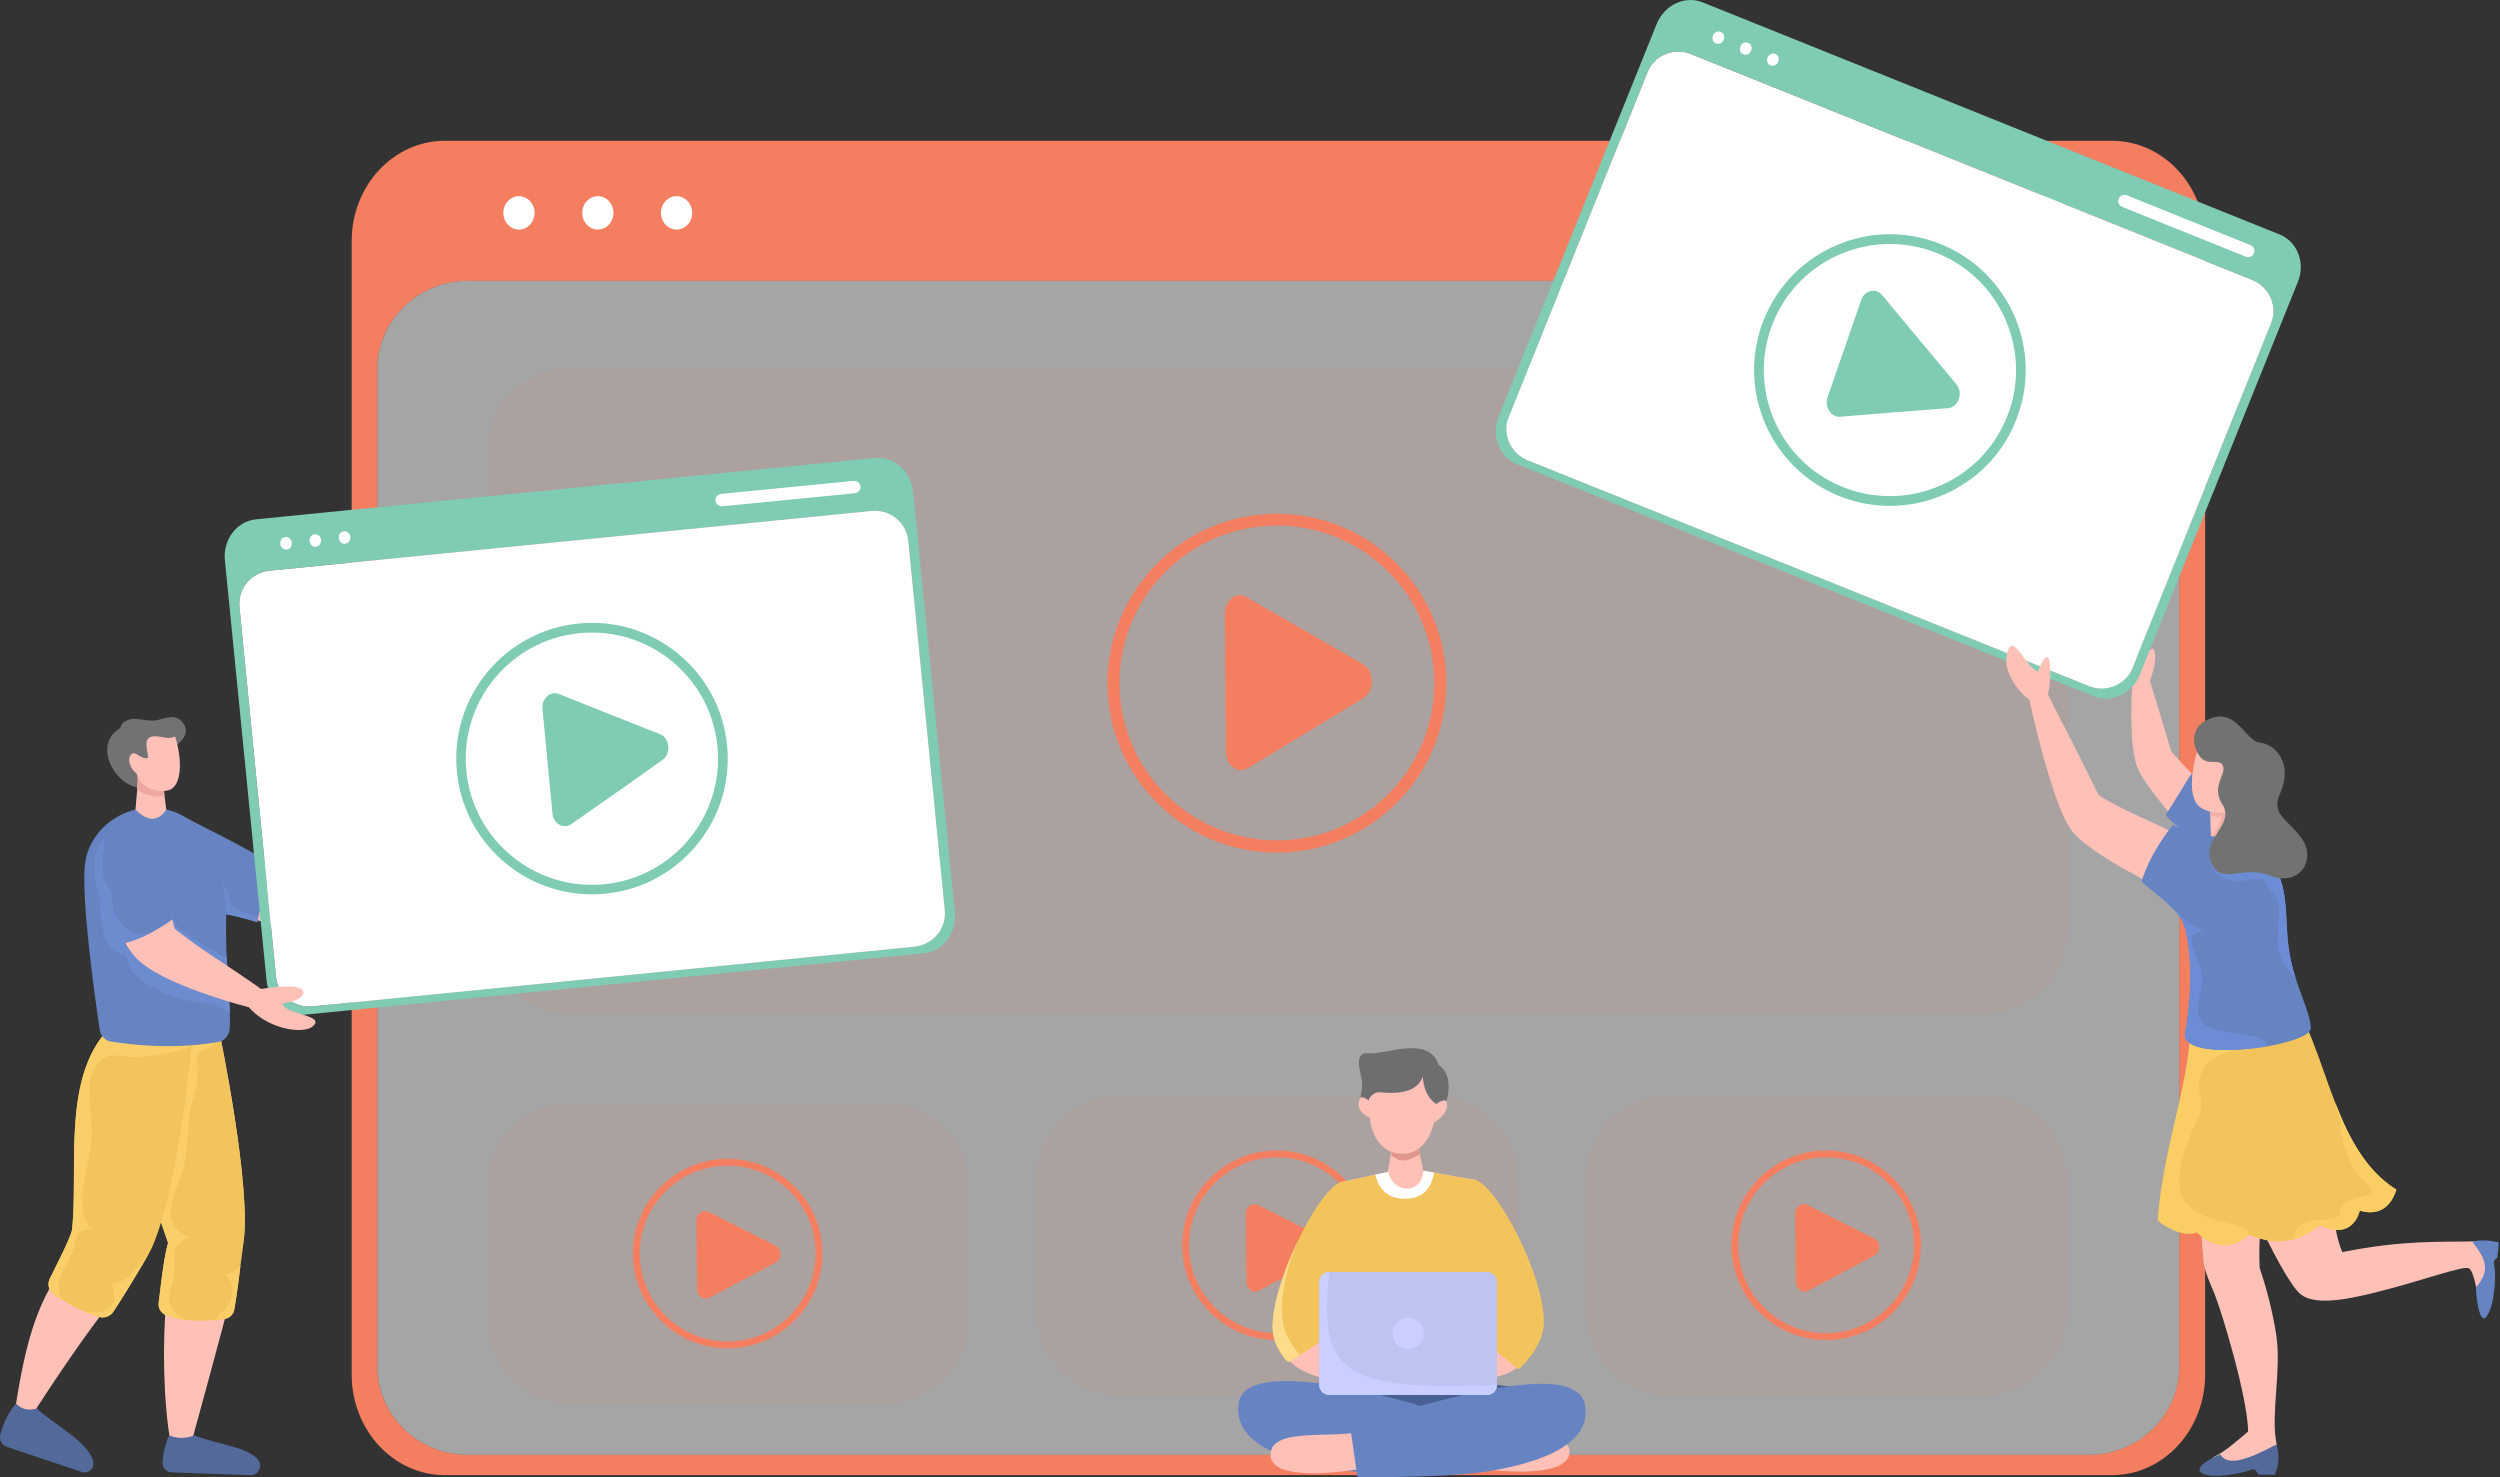 <svg width="589" height="348" fill="none" xmlns="http://www.w3.org/2000/svg"><rect width="100%" height="100%" fill="#333333" stroke="none"/><path d="M497.561 33.168H104.825c-12.144 0-21.97 10.582-21.97 23.633v267.064c0 13.051 9.826 23.683 21.97 23.683h392.736c12.144 0 21.97-10.632 21.97-23.683V56.801c0-13.051-9.826-23.633-21.97-23.633Zm15.873 288.782c0 11.54-9.574 20.811-21.365 20.811H110.267c-11.79 0-21.365-9.322-21.365-20.811V87.034c0-11.539 9.574-20.86 21.365-20.86h381.802c11.841 0 21.365 9.321 21.365 20.86V321.95Z" fill="#F37E60"/><path d="M513.438 87.033V321.95c0 11.539-9.574 20.811-21.365 20.811H110.271c-11.79 0-21.365-9.322-21.365-20.811V87.033c0-11.54 9.574-20.861 21.365-20.861h381.802c11.841 0 21.365 9.372 21.365 20.861Z" fill="#fff" fill-opacity=".56"/><path d="M163.076 50.15c0-2.168-1.663-3.931-3.679-3.931-2.015 0-3.678 1.763-3.678 3.93 0 2.167 1.663 3.93 3.678 3.93 2.066 0 3.679-1.763 3.679-3.93ZM144.533 50.15c0-2.168-1.663-3.931-3.679-3.931-2.015 0-3.678 1.763-3.678 3.93 0 2.167 1.663 3.93 3.678 3.93 2.016 0 3.679-1.763 3.679-3.93ZM125.943 50.15c0-2.168-1.663-3.931-3.679-3.931-2.015 0-3.678 1.763-3.678 3.93 0 2.167 1.663 3.93 3.678 3.93 2.066 0 3.679-1.763 3.679-3.93ZM398.747 54.08h84.201a3.936 3.936 0 0 0 3.93-3.93 3.936 3.936 0 0 0-3.93-3.931h-84.201a3.936 3.936 0 0 0-3.931 3.93 3.936 3.936 0 0 0 3.931 3.93Z" fill="#fff"/><path d="M467.279 86.682H134.457c-10.834 0-19.652 8.818-19.652 19.652v112.973c0 10.834 8.818 19.652 19.652 19.652h332.822c10.834 0 19.652-8.818 19.652-19.652V106.334c0-10.834-8.818-19.652-19.652-19.652ZM208.479 259.92h-74.022c-10.834 0-19.652 8.818-19.652 19.652v31.493c0 10.834 8.818 19.652 19.652 19.652h73.971c10.834 0 19.652-8.818 19.652-19.652v-31.493c.051-10.834-8.767-19.652-19.601-19.652ZM337.873 258.006h-74.022c-10.834 0-19.652 8.818-19.652 19.652v31.493c0 10.834 8.818 19.652 19.652 19.652h73.972c10.834 0 19.652-8.818 19.652-19.652v-31.493c.05-10.834-8.768-19.652-19.602-19.652ZM467.28 258.006h-74.023c-10.833 0-19.652 8.818-19.652 19.652v31.493c0 10.834 8.819 19.652 19.652 19.652h73.972c10.834 0 19.652-8.818 19.652-19.652v-31.493c.051-10.834-8.768-19.652-19.601-19.652Z" fill="#F37E60" fill-opacity=".08"/><path d="M293.924 181.013c-2.336 1.411-5.075-.706-5.115-3.931l-.121-16.176-.121-16.177c-.04-3.275 2.658-5.442 5.035-4.082l14.622 8.416 12.89 7.408c2.74 1.562 2.78 6.4.081 8.013l-12.769 7.76-14.502 8.769Z" fill="#F37E60"/><path d="M300.842 200.868c-22.02 0-39.908-17.888-39.908-39.909 0-22.02 17.888-39.908 39.908-39.908s39.909 17.888 39.909 39.908c0 22.021-17.889 39.909-39.909 39.909Zm0-77.046c-20.458 0-37.087 16.629-37.087 37.087 0 20.458 16.629 37.087 37.087 37.087 20.458 0 37.087-16.629 37.087-37.087 0-20.458-16.629-37.087-37.087-37.087ZM167.158 305.724c-1.359.722-2.882-.362-2.923-1.987l-.082-8.08-.083-8.081c0-1.625 1.524-2.708 2.882-2.031l8.358 4.198 7.369 3.702c1.565.767 1.565 3.205.041 4.017l-7.287 3.883-8.275 4.379Z" fill="#F37E60"/><path d="M171.44 317.667c-12.295 0-22.323-10.028-22.323-22.323s10.028-22.323 22.323-22.323 22.322 10.028 22.322 22.323-9.977 22.323-22.322 22.323Zm0-43.033c-11.439 0-20.71 9.322-20.71 20.71 0 11.438 9.322 20.71 20.71 20.71 11.438 0 20.71-9.322 20.71-20.71.05-11.438-9.272-20.71-20.71-20.71ZM296.599 304.075c-1.358.722-2.881-.361-2.923-1.986l-.082-8.081-.082-8.08c0-1.625 1.523-2.709 2.882-2.032l8.357 4.199 7.369 3.701c1.565.768 1.565 3.205.042 4.018l-7.287 3.882-8.276 4.379Z" fill="#F37E60"/><path d="M300.846 315.702c-12.295 0-22.323-10.028-22.323-22.323s10.028-22.322 22.323-22.322 22.323 10.027 22.323 22.322c0 12.346-9.978 22.323-22.323 22.323Zm0-43.033c-11.438 0-20.71 9.322-20.71 20.71 0 11.439 9.322 20.71 20.71 20.71 11.438 0 20.71-9.322 20.71-20.71.051-11.388-9.272-20.71-20.71-20.71ZM426.041 304.075c-1.359.722-2.882-.361-2.923-1.986l-.083-8.081-.082-8.08c0-1.625 1.523-2.709 2.882-2.032l8.357 4.199 7.37 3.701c1.564.768 1.564 3.205.041 4.018l-7.287 3.882-8.275 4.379Z" fill="#F37E60"/><path d="M430.241 315.702c-12.295 0-22.323-10.028-22.323-22.323s10.028-22.322 22.323-22.322 22.322 10.027 22.322 22.322c0 12.346-9.977 22.323-22.322 22.323Zm0-43.033c-11.439 0-20.711 9.322-20.711 20.71 0 11.439 9.323 20.71 20.711 20.71 11.438 0 20.71-9.322 20.71-20.71.05-11.388-9.272-20.71-20.71-20.71Z" fill="#F37E60"/><path d="M80.437 192.349s-4.233 23.734-10.38 25.396c-2.772.756-6.35.101-9.776-1.058-5.795-1.965-11.086-5.442-11.287-6.399l-5.846-17.838c3.377 1.461 22.625 12.446 24.187 13.454 2.57-3.83 8.063-13.756 8.264-14.512 0 0-1.209-5.342-.15-6.853.957-1.31 1.259 3.023 1.662 2.519.453-.604 2.973-6.802 4.686-4.988 3.729 4.132-1.36 10.279-1.36 10.279Z" fill="#FFC0B8"/><path d="M64.06 203.483c-.403 4.031-2.47 9.272-3.175 12.497-.1.503-.201.957-.252 1.31-5.795-1.965-12.748-2.621-12.95-3.578l-1.31-5.996-3.275-15.218c3.426 1.461 14.26 7.004 20.962 10.985Z" fill="#6683C2"/><path d="M60.887 215.978c-.1.504-.201.958-.252 1.31-5.795-1.965-12.748-2.62-12.95-3.577l-1.31-5.997 5.845-.806s1.865 4.183 2.117 6.097c.201 1.411 4.283 2.419 6.55 2.973Z" fill="#6D8CCF"/><path d="M41.592 293.834c-1.209 4.535-1.965 8.566-2.368 12.345-1.008 9.624-.756 24.489 1.008 33.912l4.938-.504s7.004-25.396 10.28-38.346c.856-3.275 1.511-6.248 1.864-8.466 2.016-12.647-5.392-48.525-5.845-50.843v-.151l-19.904-2.771c-10.582 25.144 1.965 31.493 10.027 54.824Z" fill="#FFC0B8"/><path d="M57.361 292.774c-.1.806-.352 2.872-.705 5.341-.403 3.427-.957 7.659-1.461 10.38a2.726 2.726 0 0 1-2.369 2.268c-.604.05-1.209.151-1.814.201-2.62.252-5.19.303-7.71-.05a20.323 20.323 0 0 1-4.182-1.058 2.753 2.753 0 0 1-1.763-2.923c.655-5.24 1.21-10.481 2.217-14.109-2.973-8.616-4.586-13.907-7.407-19.652-1.512-3.073-2.772-5.996-3.628-9.019-1.865-6.753-1.663-14.16 2.973-25.094l19.903 2.771V241.981c.504 2.268 7.912 38.145 5.946 50.793Z" fill="#F2C45B"/><path d="M52.126 245.255s-4.535 1.915-5.392 3.124c-.857 1.21.756 5.443-1.058 10.078-1.814 4.636-.958 8.869-2.167 15.369-.857 4.384-4.081 10.028-3.124 13.505.957 3.476 4.333 3.98 4.333 3.98s-3.779 1.814-3.779 4.031c0 2.218.605 4.536-.705 8.264-1.31 3.729.907 5.896 2.973 6.853.252.101.302.252.15.454a20.388 20.388 0 0 1-4.181-1.058 2.753 2.753 0 0 1-1.764-2.923c.655-5.24 1.21-10.481 2.217-14.109-2.973-8.617-4.585-13.907-7.407-19.652-1.512-3.074-2.772-5.996-3.628-9.02 2.015-9.12 3.83-17.434 4.03-18.845.505-3.276 17.234-2.066 17.234-2.066l2.268 2.015Z" fill="#FACE69"/><path d="M20.727 345.884 8.583 331.826s8.919-13.908 16.124-23.179c1.713-2.218 3.326-4.132 4.686-5.594 9.877-10.229 15.017-61.727 15.017-61.727H28.134c-12.8 11.741-9.574 27.966-9.927 43.94-.151 5.543-1.915 10.884-4.888 15.57a87.165 87.165 0 0 0-1.713 2.872c-3.729 6.803-5.946 14.815-7.962 27.916l-2.519 8.516 19.602 5.744Z" fill="#FFC0B8"/><path d="M45.672 241.125s-3.326 38.699-10.028 53.111c-.1.151-.201.453-.403.755-1.512 2.772-6.248 10.582-8.566 14.059a2.989 2.989 0 0 1-2.973 1.26c-1.16-.252-2.52-.706-3.83-1.31a38.224 38.224 0 0 1-4.938-2.621h-.05c-.807-.503-1.613-1.007-2.218-1.461a2.918 2.918 0 0 1-.957-3.628c1.915-3.93 5.14-10.128 5.29-11.791 1.513-15.369-2.62-36.835 9.726-48.223h2.066l12.446-.151h4.434Z" fill="#F2C45B"/><path d="m41.288 241.176 3.426 5.089c.1 1.109-10.682 3.527-16.175 2.52-5.29-.958-8.213 3.376-7.357 11.791.857 8.364.403 8.516-.856 15.167-1.26 6.651-1.915 12.043 2.418 14.361-.252-.101-4.434-1.612-4.988 2.318-.555 4.031-4.334 8.012-3.93 10.834.352 2.418.906 3.073 1.057 3.174-.806-.504-1.612-1.008-2.217-1.461a2.918 2.918 0 0 1-.957-3.628c1.915-3.931 5.14-10.128 5.29-11.791 1.513-15.369-2.62-36.835 9.726-48.223h2.066l12.497-.151Z" fill="#FACE69"/><path d="M54.088 242.585a3.313 3.313 0 0 1-2.771 2.922c-3.73.655-7.61.958-11.59.958-4.384 0-8.919-.353-13.504-1.058a2.702 2.702 0 0 1-1.36-.555 3.077 3.077 0 0 1-1.361-2.217c-.958-6.399-3.477-24.237-3.628-34.517-.05-1.914 0-3.577.201-4.887.555-4.284 3.93-10.431 11.942-12.547l7.156.05c12.244 2.62 14.31 19.4 14.109 25.951-.05 3.023 0 6.046.151 8.969.202 4.888.605 9.473.706 12.95.05 1.562.05 2.923-.05 3.981Z" fill="#6683C2"/><path d="M54.137 238.605c-1.965-1.21-4.737-2.419-7.962-2.57-5.392-.252-15.217-5.19-15.923-8.919-.756-3.729-2.52-1.159-4.787-4.837-2.267-3.679-2.066-12.648-2.066-12.648l15.218 2.771s1.814 3.578 3.023 5.694c.907 1.613 8.365 5.745 11.791 7.609.252 4.888.655 9.423.706 12.9Z" fill="#6D8CCF"/><path d="M45.772 338.174c5.745 2.217 11.993 2.57 14.915 5.593 1.36 1.461.303 3.83-1.713 3.779l-18.493-.655a2.26 2.26 0 0 1-2.167-2.368c.101-2.116.605-4.283 1.512-6.349 1.915.756 3.88.806 5.946 0ZM8.636 331.825c4.938 4.384 11.842 7.71 13.303 12.346.504 1.612-1.058 3.174-2.67 2.62l-17.587-5.896c-1.21-.403-1.915-1.612-1.612-2.821.554-2.57 2.116-5.694 3.729-7.357 1.36 1.36 3.023 1.663 4.837 1.108Z" fill="#52699A"/><path d="M36.953 184.438c-2.318.705-3.275 1.864-6.248.554-4.535-2.066-8.365-9.927-2.369-13.454.404-1.26.857-1.713 2.42-2.066 1.612-.353 3.224.353 5.39.302 2.167-.05 5.292-2.318 7.206.907 1.915 3.175-2.821 5.644-5.19 7.256-2.368 1.512-1.612 4.183-1.209 6.501Z" fill="#727272"/><path d="M31.914 190.74c2.62 2.62 5.09 3.124 7.256.05l-.605-5.039-.252-2.116H32.52l-.101 1.31-.504 5.795Z" fill="#FFC0B8"/><path d="M32.32 185.848c1.411 1.714 5.342 2.217 6.4 1.462l-.454-3.729-5.794-2.419-.152 4.686Z" fill="#EDA89F"/><path d="M41.24 173.504c1.059 2.973 2.117 9.624-.453 12.093-1.612 1.562-7.458.957-8.617-3.326-1.41-1.007-2.418-3.527-1.159-4.635.907-.807 2.117 1.31 3.73.957.604-.151-1.26-4.233.654-4.938 1.915-.706 3.93.856 5.845-.151Z" fill="#FFC0B8"/><path d="M35.24 295.045c-1.512 2.771-6.248 10.582-8.566 14.059a2.986 2.986 0 0 1-2.973 1.259c-1.16-.252-2.52-.705-3.83-1.31.1-.201 2.52.403 4.283-.101 4.485-1.31 2.167-6.601 2.167-6.601 3.174.857 8.566-6.853 8.919-7.306ZM56.66 298.117c-.404 3.427-.958 7.659-1.462 10.38a2.726 2.726 0 0 1-2.368 2.268c-.605.05-1.21.151-1.814.202.201-2.167 3.376-1.361 3.728-7.105.152-2.369-1.814-3.628-1.814-3.628 1.26 0 2.822-.907 3.73-2.117Z" fill="#FACE69"/><path d="M206.063 107.894 60.286 122.356c-4.485.454-7.76 4.737-7.306 9.574l9.825 99.116c.504 4.838 4.536 8.415 9.02 8.012l145.827-14.462c4.485-.453 7.76-4.736 7.307-9.624l-9.826-99.116c-.504-4.838-4.535-8.415-9.07-7.962Zm16.528 106.625c.403 4.283-2.772 8.062-7.156 8.515L73.69 237.093c-4.384.454-8.264-2.671-8.667-6.954l-8.617-87.174c-.403-4.283 2.771-8.112 7.155-8.515l141.746-14.059c4.384-.454 8.264 2.67 8.717 6.954l8.567 87.174Z" fill="#7FCBB4"/><path d="m213.978 127.345 8.616 87.174c.403 4.283-2.771 8.062-7.155 8.516L73.693 237.094c-4.384.453-8.264-2.671-8.667-6.954l-8.616-87.174c-.404-4.283 2.77-8.113 7.155-8.516l141.746-14.059c4.333-.453 8.213 2.671 8.667 6.954ZM82.557 126.491c-.1-.806-.756-1.411-1.512-1.31-.755.05-1.31.806-1.209 1.612.1.807.756 1.411 1.512 1.31.705-.05 1.26-.806 1.21-1.612ZM75.655 127.196c-.101-.806-.756-1.411-1.512-1.31-.756.05-1.31.806-1.21 1.612.101.807.757 1.411 1.512 1.311.756-.101 1.26-.807 1.21-1.613ZM68.752 127.85c-.1-.806-.755-1.41-1.511-1.31-.756.051-1.31.807-1.21 1.613.101.806.756 1.411 1.512 1.31.756-.051 1.31-.806 1.21-1.613ZM170.186 119.285l31.241-3.074c.807-.101 1.411-.806 1.311-1.613-.101-.806-.807-1.41-1.613-1.31l-31.241 3.074c-.807.101-1.411.806-1.311 1.613.051.806.807 1.41 1.613 1.31Z" fill="#fff"/><path d="M134.617 194.147c-1.836 1.294-4.257-.048-4.466-2.541l-1.169-12.273-1.169-12.273c-.25-2.493 1.837-4.363 3.882-3.548l12.606 5.034 11.187 4.41c2.337.911 2.713 4.603.584 6.089l-10.018 7.096-11.437 8.006Z" fill="#7FCBB4"/><path d="M142.624 210.544c-17.536 1.763-33.257-11.137-34.97-28.672-1.764-17.536 11.136-33.257 28.671-34.97 17.536-1.764 33.257 11.136 34.971 28.671 1.763 17.536-11.086 33.257-28.672 34.971Zm-6.097-61.375c-16.326 1.613-28.269 16.175-26.656 32.501 1.612 16.327 16.175 28.269 32.501 26.656 16.326-1.612 28.268-16.175 26.656-32.501-1.612-16.326-16.175-28.268-32.501-26.656Z" fill="#7FCBB4"/><path d="M22.89 207.161s3.125 9.524 7.005 15.621c.907 1.462 1.864 2.671 2.872 3.578 6.702 6.097 25.85 10.934 25.85 10.934 4.585 5.191 12.496 6.299 14.814 4.687 4.032-2.873-6.802-2.923-6.752-5.594 0 0 5.24-.655 4.737-2.821-.504-2.218-9.877-.555-9.877-.555-7.91-5.593-14.058-9.171-20.407-14.21a71.109 71.109 0 0 0-.807-3.124c-2.066-7.508-5.039-14.713-10.531-20.911-5.14 2.973-6.752 7.357-6.903 12.395Z" fill="#FFC0B8"/><path d="M41.69 215.477c-.655 1.008-2.822 2.469-5.29 3.829-.102.051-.202.152-.353.202-2.923 1.562-6.198 2.822-7.962 2.822-3.326-5.291-9.272-19.299-3.275-25.296.907-.907 2.116-1.663 3.628-2.167 7.91-2.569 11.186 13.102 13.252 20.61Z" fill="#6683C2"/><path d="M36.093 219.46c-2.922 1.562-6.198 2.822-7.961 2.822-3.326-5.291-9.272-19.299-3.276-25.296-.05.353-1.763 9.222.353 11.439 2.167 2.267.403 3.981 2.268 7.508 1.763 3.325 5.694 4.988 8.616 3.527Z" fill="#6D8CCF"/><path d="m525.877 192.55-7.861 6.047-.554.403s-.857-.958-2.116-2.419a189.487 189.487 0 0 1-3.679-4.333c-3.275-3.981-6.954-8.617-7.961-11.086-2.419-5.644-1.311-20.206-1.311-20.206-3.023-2.621-4.081-6.702-2.116-10.129 1.31-2.317 2.469 4.787 4.434 5.745 0 0 2.117-5.291 2.822-3.275.857 2.317-1.008 7.104-1.008 7.104l5.039 16.679 6.198 6.702 8.113 8.768Z" fill="#FFC0B8"/><path d="M537.071 55.237 401.17.566c-4.182-1.713-9.07.605-10.884 5.14l-37.187 92.414c-1.814 4.535.1 9.574 4.283 11.237l135.9 54.673c4.183 1.713 9.07-.605 10.884-5.14l37.188-92.415c1.864-4.484-.05-9.523-4.283-11.237Zm-34.668 102.14c-1.613 3.981-6.198 5.896-10.28 4.233l-132.171-53.161c-4.082-1.663-6.098-6.198-4.485-10.179l32.703-81.278c1.612-3.98 6.198-5.896 10.279-4.233L530.571 65.92c4.081 1.663 6.097 6.198 4.484 10.179l-32.652 81.278Z" fill="#7FCBB4"/><path d="m535.101 76.1-32.703 81.278c-1.612 3.981-6.198 5.896-10.279 4.233L359.947 108.45c-4.082-1.663-6.097-6.198-4.485-10.179l32.703-81.278c1.613-3.98 6.198-5.895 10.28-4.233l132.121 53.161c4.132 1.663 6.097 6.198 4.535 10.179ZM418.957 14.573c.302-.756 0-1.613-.706-1.865-.705-.302-1.512.101-1.814.857-.302.756 0 1.613.706 1.864.705.252 1.511-.15 1.814-.856ZM412.558 11.952c.302-.756 0-1.613-.705-1.865-.706-.302-1.512.101-1.814.857-.303.756 0 1.612.705 1.864.706.303 1.512-.1 1.814-.856ZM406.105 9.383c.302-.755 0-1.612-.706-1.864-.705-.302-1.511.1-1.814.857-.302.755.001 1.612.706 1.864s1.512-.1 1.814-.857ZM499.985 48.74l29.125 11.74a1.466 1.466 0 0 0 1.915-.806 1.466 1.466 0 0 0-.807-1.915l-29.125-11.74a1.466 1.466 0 0 0-1.915.805 1.466 1.466 0 0 0 .807 1.915Z" fill="#fff"/><path d="M433.577 98.176c-2.192.192-3.793-2.294-2.993-4.588l3.962-11.473 3.962-11.472c.8-2.294 3.456-2.868 4.931-1.1l9.272 11.138 8.176 9.8c1.728 2.055.547 5.497-1.939 5.688l-11.843.908-13.528 1.1Z" fill="#7FCBB4"/><path d="M433.316 116.864c-16.376-6.601-24.338-25.245-17.737-41.622 6.601-16.377 25.245-24.338 41.622-17.737 16.377 6.601 24.338 25.245 17.737 41.622-6.551 16.376-25.245 24.338-41.622 17.737Zm23.028-57.243c-15.217-6.097-32.551 1.26-38.648 16.478-6.098 15.217 1.259 32.551 16.477 38.648 15.218 6.098 32.552-1.259 38.649-16.477 6.147-15.167-1.26-32.551-16.478-38.649Z" fill="#7FCBB4"/><path d="m525.886 192.551-5.996 7.458-4.535-3.427s-5.493-4.182-5.039-4.787c1.461-1.965 4.585-7.508 6.046-9.524l9.524 10.28Z" fill="#6683C2"/><path d="M583.982 307.538c-.302-3.175-1.159-8.314-2.419-8.768-1.41-.504-11.136 2.923-18.694 4.888-7.105 1.864-16.881 4.484-20.861 1.26-4.586-3.729-18.292-33.106-21.113-49.584 4.938-2.721 9.876-5.341 14.864-8.012 23.684 20.206 9.524 31.443 16.075 47.669 14.713-2.923 23.532-2.318 30.586-2.52.101-.05 1.764-.1 3.124.101 1.008 4.031 3.326 12.95-1.562 14.966Z" fill="#FFC0B8"/><path d="M582.473 292.522c1.965-.454 3.98-.303 5.895.101.353.05.303.201.303.453-.051.957-.202 2.066-.303 3.074 0 .201 0 .201-.252.353-.604.352-.655.907-.453 1.814.504 2.519-.151 7.961-.857 9.876-2.368 6.601-3.426-2.217-3.477-4.888 3.679-4.182 2.117-6.903-.856-10.783Z" fill="#6683C2"/><path d="M536.213 339.284c.655 3.679 0 3.679-1.613 5.593-5.593.555-10.783.907-13.202-1.511 3.326-1.613 6.198-4.435 8.264-6.097-.151-8.264-6.198-28.168-7.962-32.552-.957-2.268-2.317-5.19-2.569-7.659-1.663-18.745-.051-40.362 2.872-58.15h16.074c8.717 19.199-7.105 33.207-5.694 59.863 1.814 5.341 3.124 10.683 3.93 15.923 1.159 7.962-1.209 18.14-.1 24.59Z" fill="#FFC0B8"/><path d="M536.359 340.293c.857 3.326.353 5.291-.403 7.155h-3.88s-.655-1.562-1.461-1.259c-3.83 1.461-11.137 2.317-12.295.453-1.059-1.663 4.787-3.981 4.787-3.981 1.713 2.772 5.996 1.512 13.252-2.368Z" fill="#52699A"/><path d="M564.579 280.281c-1.008 3.376-3.628 6.449-8.617 4.938 0 0-1.461 7.306-9.423 3.426-2.015 1.663-4.132 2.772-6.298 3.376-3.276.857-6.702.504-10.33-1.108-6.652 5.845-12.295-.554-12.295-.554-4.082 1.562-9.221-2.772-9.221-2.772 1.41-18.694 8.263-33.811 7.659-48.021-.051-.605-.051-1.159-.101-1.764l2.167-.453 9.07-1.915 10.481-2.217c5.946 5.492 8.566 16.578 12.648 26.958 3.124 8.012 7.155 15.671 14.26 20.106Z" fill="#F2C45B"/><path d="M529.864 290.857c-6.651 5.845-12.295-.554-12.295-.554-4.082 1.562-9.221-2.772-9.221-2.772 1.411-18.694 8.264-33.811 7.659-48.021.756-.806 1.461-1.562 2.066-2.217 1.461-1.562 2.368-2.52 2.368-2.52l6.702.605 6.45.554-5.997 11.338s-7.81.857-9.12 6.097c-1.31 5.241 1.411 5.039-.605 9.826-2.015 4.787-6.752 14.865-3.023 20.005 3.779 5.19 15.369 4.787 15.016 7.659Z" fill="#FACD65"/><path d="m512.578 195.676-2.217 14.059s-1.058-.756-2.771-2.016l4.182-12.748c.252.252.504.453.806.705Z" fill="#FFC0B8"/><path d="M542.407 237.443c-5.996-20.761-2.57-30.738-13.605-42.025-2.419 2.771-6.047 2.973-16.225.202l-2.218 14.058c4.737 7.256 10.733 11.287 8.315 27.714h23.733v.051Z" fill="#3E3279"/><path d="M527.949 190.583c-1.259 4.988-3.728 7.256-7.054 6.853v-.152l-.151-5.089-.151-4.182-.152-5.14 6.198 2.016.555 2.418.755 3.276Z" fill="#FFC0B8"/><path d="M527.947 190.586c-1.26 4.989-3.729 7.256-7.055 6.853v-.151c1.109-.957 3.326-5.24 2.318-4.989-.806.202-1.965.001-2.469-.1l-.151-4.183c.302-.05.504-.1.554-.1.202-.051 4.031-.404 6.047-.555l.756 3.225Z" fill="#F0AFA8"/><path d="m513.483 196.933-3.124 12.748c-6.399-2.62-19.148-9.675-22.373-14.109-4.736-6.601-9.876-30.738-9.876-30.738-3.024-2.217-6.551-7.205-5.09-11.438 1.411-4.132 3.83 3.275 7.105 4.837 0 0 2.419-6.298 2.822-1.814.403 4.485-.504 7.156-.504 7.156 3.124 6.046 7.71 14.965 11.943 23.683 4.938 3.426 14.865 7.205 19.097 9.675Z" fill="#FFC0B8"/><path d="M544.424 242.235c0 1.713-4.837 3.376-10.632 4.333-8.818 1.462-19.854 1.26-18.997-3.225 2.167-11.337 1.31-23.985-1.36-27.613l-.051-.05a11.233 11.233 0 0 0-1.058-1.21l-.05-.05c-2.218-2.318-5.896-5.09-7.76-6.702 1.511-4.485 3.628-8.566 7.407-13.353 4.333 2.015 9.221 2.67 9.221 2.67 2.62.404 7.458-3.93 6.752-6.5a30.049 30.049 0 0 1 3.477 4.182c2.671 3.83 4.535 8.063 5.997 12.799 1.914 6.047.705 11.993 2.519 19.552.302 1.159.605 2.368 1.008 3.476 1.562 4.838 3.527 9.121 3.527 11.691Z" fill="#6683C2"/><path d="M540.895 230.593c-1.26-1.512-2.772-3.477-3.578-5.14-1.562-3.275.202-11.086-.605-13.101-.755-2.016-1.814-1.613-2.721-4.132-.907-2.57-5.593.554-9.825-1.26-4.284-1.814-3.125-5.493-3.125-5.493l10.381-6.701c2.67 3.829 4.535 8.062 5.996 12.799 1.915 6.046.705 11.992 2.519 19.551.252 1.159.605 2.318.958 3.477ZM533.79 246.569c-8.818 1.461-19.853 1.26-18.997-3.225 2.167-11.338 1.31-23.986-1.36-27.614l-.051-.05a11.323 11.323 0 0 0-1.058-1.209c.403.403 4.888 4.585 7.609 5.039-.453-.101-4.132-.303-3.527 2.57.655 3.174 3.124 6.752 2.267 10.632-.856 3.88-2.066 8.213 2.318 9.574 4.384 1.36 14.613 1.763 12.799 4.283Z" fill="#6C8DD5"/><path d="M519.277 172.594c-1.36 2.418-4.283 11.892-2.066 16.225 2.167 4.334 11.741 2.217 11.741 2.217l-.454-14.159-9.221-4.283Z" fill="#FFC0B8"/><path d="M519.081 170.126c-2.016 1.26-3.024 4.334-1.159 7.559 1.864 3.275 4.888.705 5.795 2.721.907 2.015-2.873 4.837-.152 9.07 3.377 5.341-6.399 8.566-1.814 15.117 2.268 3.225 7.408-.605 12.951 1.663 7.004 2.821 11.035-3.578 7.709-8.516-3.023-4.485-7.508-5.795-5.291-10.632 3.326-7.206-1.108-11.792-4.686-12.144-3.578-.303-5.845-9.524-13.353-4.838Z" fill="#727272"/><path d="M564.58 280.277c-1.007 3.376-3.628 6.45-8.616 4.938 0 0-1.462 7.307-9.423 3.427-2.016 1.663-4.132 2.771-6.299 3.376.806-7.155 10.632-3.124 10.985-6.047.706-6.046 11.388-2.318 5.795-7.659-5.896-5.694-5.744-15.066-5.744-15.066l-1.311-3.326c.051 0 .152.101.353.201 3.124 8.063 7.155 15.722 14.26 20.156Z" fill="#FACD65"/><path d="M343.371 324.926s15.823 2.318 15.52 2.167c-.252-.152-28.923 14.562-28.923 14.562l-28.269-12.648 14.009-4.081h27.663Z" fill="#496093"/><path d="M338.181 345.986h.403c4.585-.101 7.558-.353 7.558-.353s.202.05.605.101c3.93.655 23.431 3.174 23.028-3.981-.202-4.081-14.412-5.543-19.451-4.737h-.05c-1.26.202-2.016.404-2.016.404s-2.569-1.008-6.55-2.369c-.151-.05-.353-.101-.504-.201-13.253-4.586-41.068-13.102-47.971-7.055-.101.051-.151.151-.201.202-.051.05-.152.151-.202.252-.05.05-.101.151-.151.201 0 0-.051.051-.051.101-.05.101-.151.202-.201.302-.051.101-.151.252-.202.353-.05.101-.1.252-.151.353a4.283 4.283 0 0 0-.252.856c-.05.303-.101.605-.101.857a7.64 7.64 0 0 0 0 1.512c.958 12.799 31.595 13.605 46.46 13.202Z" fill="#FFC0B8"/><path d="m337.979 347.497.453-1.512.202-.655 3.023-10.279.454-1.461c-13.253-4.586-41.874-12.094-48.878-5.795-.101.05-.151.151-.201.201-.051.051-.152.152-.202.252-.05.051-.101.151-.151.202 0 0-.051.05-.051.101-.05.1-.151.201-.201.302-.051.101-.151.252-.202.353-.05.101-.1.252-.151.352a4.293 4.293 0 0 0-.252.857c-.05.302-.101.605-.101.857a7.63 7.63 0 0 0 0 1.511c.907 12.951 31.393 15.117 46.258 14.714Z" fill="#6683C2"/><path d="M316.21 301.746c4.384 6.198.454 23.079.454 23.079h29.528c-.806-1.159-3.124-15.722 2.066-23.784 8.365-12.95-.655-23.028-.655-23.028l-12.295-2.217-.806-3.931-.555-2.67-.151-.605h-5.543l-.201 1.159-.454 2.57-.655 3.779-11.287 2.469c.151-.05-9.473 9.02.554 23.179Z" fill="#FFC0B8"/><path d="M346.244 324.822c-.706-1.008-2.469-11.69.201-19.803-5.845-1.713-4.837 14.462-14.562 19.803h14.361Z" fill="#C4626E"/><path d="M300.19 314.595c.302 1.914 1.663 3.98 3.628 6.046 5.089 5.241 15.52 4.989 22.625 6.904l.755-3.78s-12.748-3.577-15.469-8.062c-.302-.453-.504-.907-.554-1.31-.907-4.434 4.232-10.028 4.232-10.028l.555-25.849c-.051 0-17.334 26.353-15.772 36.079ZM335.868 323.816l-.152 2.519c-.252-.1-.201-.403.051-.453 6.349-1.31 16.78.504 21.869-3.83 3.124-2.67 4.837-5.946 5.24-8.465 1.562-9.725-15.318-35.575-15.318-35.575l.605 25.799s5.139 5.543 4.232 10.028c-.151.806-.806 1.763-1.713 2.821-3.779 4.485-14.814 7.156-14.814 7.156Z" fill="#FFC0B8"/><path d="M316.264 301.746c4.384 6.198.453 23.078.453 23.078h29.529c-.706-.957-2.47-11.69.201-19.803.454-1.411 1.058-2.771 1.865-3.93 8.364-12.95-.656-23.028-.656-23.028l-9.825-1.764-2.47-.453c-.453 5.845-7.155 5.391-8.263.302l-3.125.655-8.163 1.764c0-.051-9.624 9.019.454 23.179Z" fill="#F2C45B"/><path d="M299.994 314.595c.353 1.814 1.411 4.081 3.225 6.046a.61.61 0 0 0 .756.101l2.166-1.411 5.745-3.729a3.215 3.215 0 0 1-.504-1.36c-.907-4.434 7.306-11.338 7.306-11.338l-1.965-24.539c-2.67-.101-7.004 5.945-10.632 13.403v.051c-3.981 8.011-7.004 17.636-6.097 22.776ZM352.393 313.843c-.151.807-1.26 1.462-2.167 2.57l5.342 4.435 2.167 1.763c3.124-2.671 4.988-6.097 5.643-8.566 1.058-3.779-.453-10.28-3.023-16.729v-.051c-3.88-9.725-10.078-19.299-13.303-19.4l-1.864 26.203s8.163 5.341 7.205 9.775Z" fill="#F2C45B"/><path d="M299.336 342.761c0 6.853 19.753 3.527 19.753 3.527s3.073.202 7.709.303h.252c6.752.151 16.78 0 25.749-1.361 11.036-1.663 20.559-5.24 20.761-12.496v-.051c0-.302 0-.604-.051-.907-.05-.302-.05-.655-.151-.957-.05-.303-.151-.554-.252-.857-.05-.101-.101-.252-.151-.353-.05-.1-.151-.251-.202-.352-.05-.101-.151-.202-.201-.303 0-.05-.05-.05-.05-.1a.69.69 0 0 0-.152-.202c-.05-.101-.151-.151-.201-.202-.806-.806-2.016-1.36-3.477-1.763-9.977-2.469-33.005 4.736-44.696 8.818-.151.05-.403.05-.503.202-3.679 4.686-24.137-.756-24.137 7.054Z" fill="#FFC0B8"/><path d="m318.129 336.315 1.663 11.64c6.147.151 22.423 0 30.687-1.311 12.043-1.914 22.978-5.946 23.129-13.857v-.05c0-.302 0-.605-.051-.907-.05-.302-.05-.655-.151-.957-.05-.303-.151-.555-.252-.857-.05-.101-.101-.252-.151-.353-.05-.101-.151-.252-.201-.353-.051-.1-.152-.201-.202-.302 0-.05-.05-.05-.05-.101a.698.698 0 0 0-.152-.201c-.05-.101-.151-.151-.201-.202-.857-.856-2.116-1.511-3.628-1.915-10.28-2.821-38.8 5.694-50.44 9.726Z" fill="#6683C2"/><path d="M310.82 302.046v24.237a2.366 2.366 0 0 0 2.369 2.369h37.137a2.365 2.365 0 0 0 2.368-2.369v-24.237a2.365 2.365 0 0 0-2.368-2.368h-37.137a2.365 2.365 0 0 0-2.369 2.368Z" fill="#BEC4F2"/><path d="M335.462 314.141a3.666 3.666 0 0 0-3.678-3.678 3.667 3.667 0 0 0-3.679 3.678 3.667 3.667 0 0 0 3.679 3.679c2.015.05 3.678-1.613 3.678-3.679Z" fill="#C9CFFF"/><path d="M327.754 272.267c.756.403 1.612 1.159 2.822 1.159 1.763.05 3.98-1.562 3.98-1.562l-.554-2.671h-1.915l-3.325.202-.605.353-.403 2.519Z" fill="#E2978D"/><path d="M310.82 302.046v24.237a2.366 2.366 0 0 0 2.369 2.369h37.137a2.365 2.365 0 0 0 2.368-2.369c-37.591 1.714-41.874-3.779-39.505-26.605a2.365 2.365 0 0 0-2.369 2.368Z" fill="#C9CFFF"/><path d="M299.994 314.598c.353 1.814 1.411 4.082 3.225 6.047a.61.61 0 0 0 .756.101l2.166-1.411c-1.158-2.016-2.821-3.578-3.628-6.651-2.116-8.264 3.225-20.156 3.528-20.862-3.931 8.012-6.954 17.637-6.047 22.776Z" fill="#FFDC8C"/><path d="M339.845 261.889s3.83-7.659-.907-10.985c-2.318-7.205-12.698-2.217-16.729-2.771-.857-.101-1.663.353-1.915 1.209-.554 2.066.806 4.233.605 6.954-.101 1.058-.756 2.016.453 4.182 1.26 2.167 18.493 1.411 18.493 1.411Z" fill="#6E6E6E"/><path d="M338.435 260.122s2.469-2.066 2.52.101c.05 2.57-3.125 4.233-3.125 4.233s-1.36 7.86-8.011 7.357c-6.602-.504-7.105-8.516-7.105-8.516s-3.427-1.21-2.419-4.183c.453-1.41 2.167.202 2.167.202l.201-2.721c.051-.454.504-.806.958-.706.856.202 2.418.303 4.635-.453 2.671-.907 3.78-2.519 5.997-2.217 2.419.252 4.535 3.326 4.182 6.903Z" fill="#FFC0B8"/><path d="M324.02 276.754c.604 2.57 2.267 5.694 6.903 5.694 5.24 0 6.601-3.729 6.903-6.198l-2.469-.453c-.453 5.845-7.155 5.392-8.264.302l-3.073.655Z" fill="#fff"/><path d="M335.211 253.624s0 4.384 3.175 6.501l.957-2.621s0-2.822-.201-2.872c-.151-.05-2.671-2.419-2.772-2.469-.1-.05-3.829 0-3.829 0s-10.834 2.318-10.834 2.419c0 .1.605 4.736.605 4.736s.907-2.166 2.872-1.965c5.744.554 8.969-.705 10.027-3.729Z" fill="#6E6E6E"/></svg>
